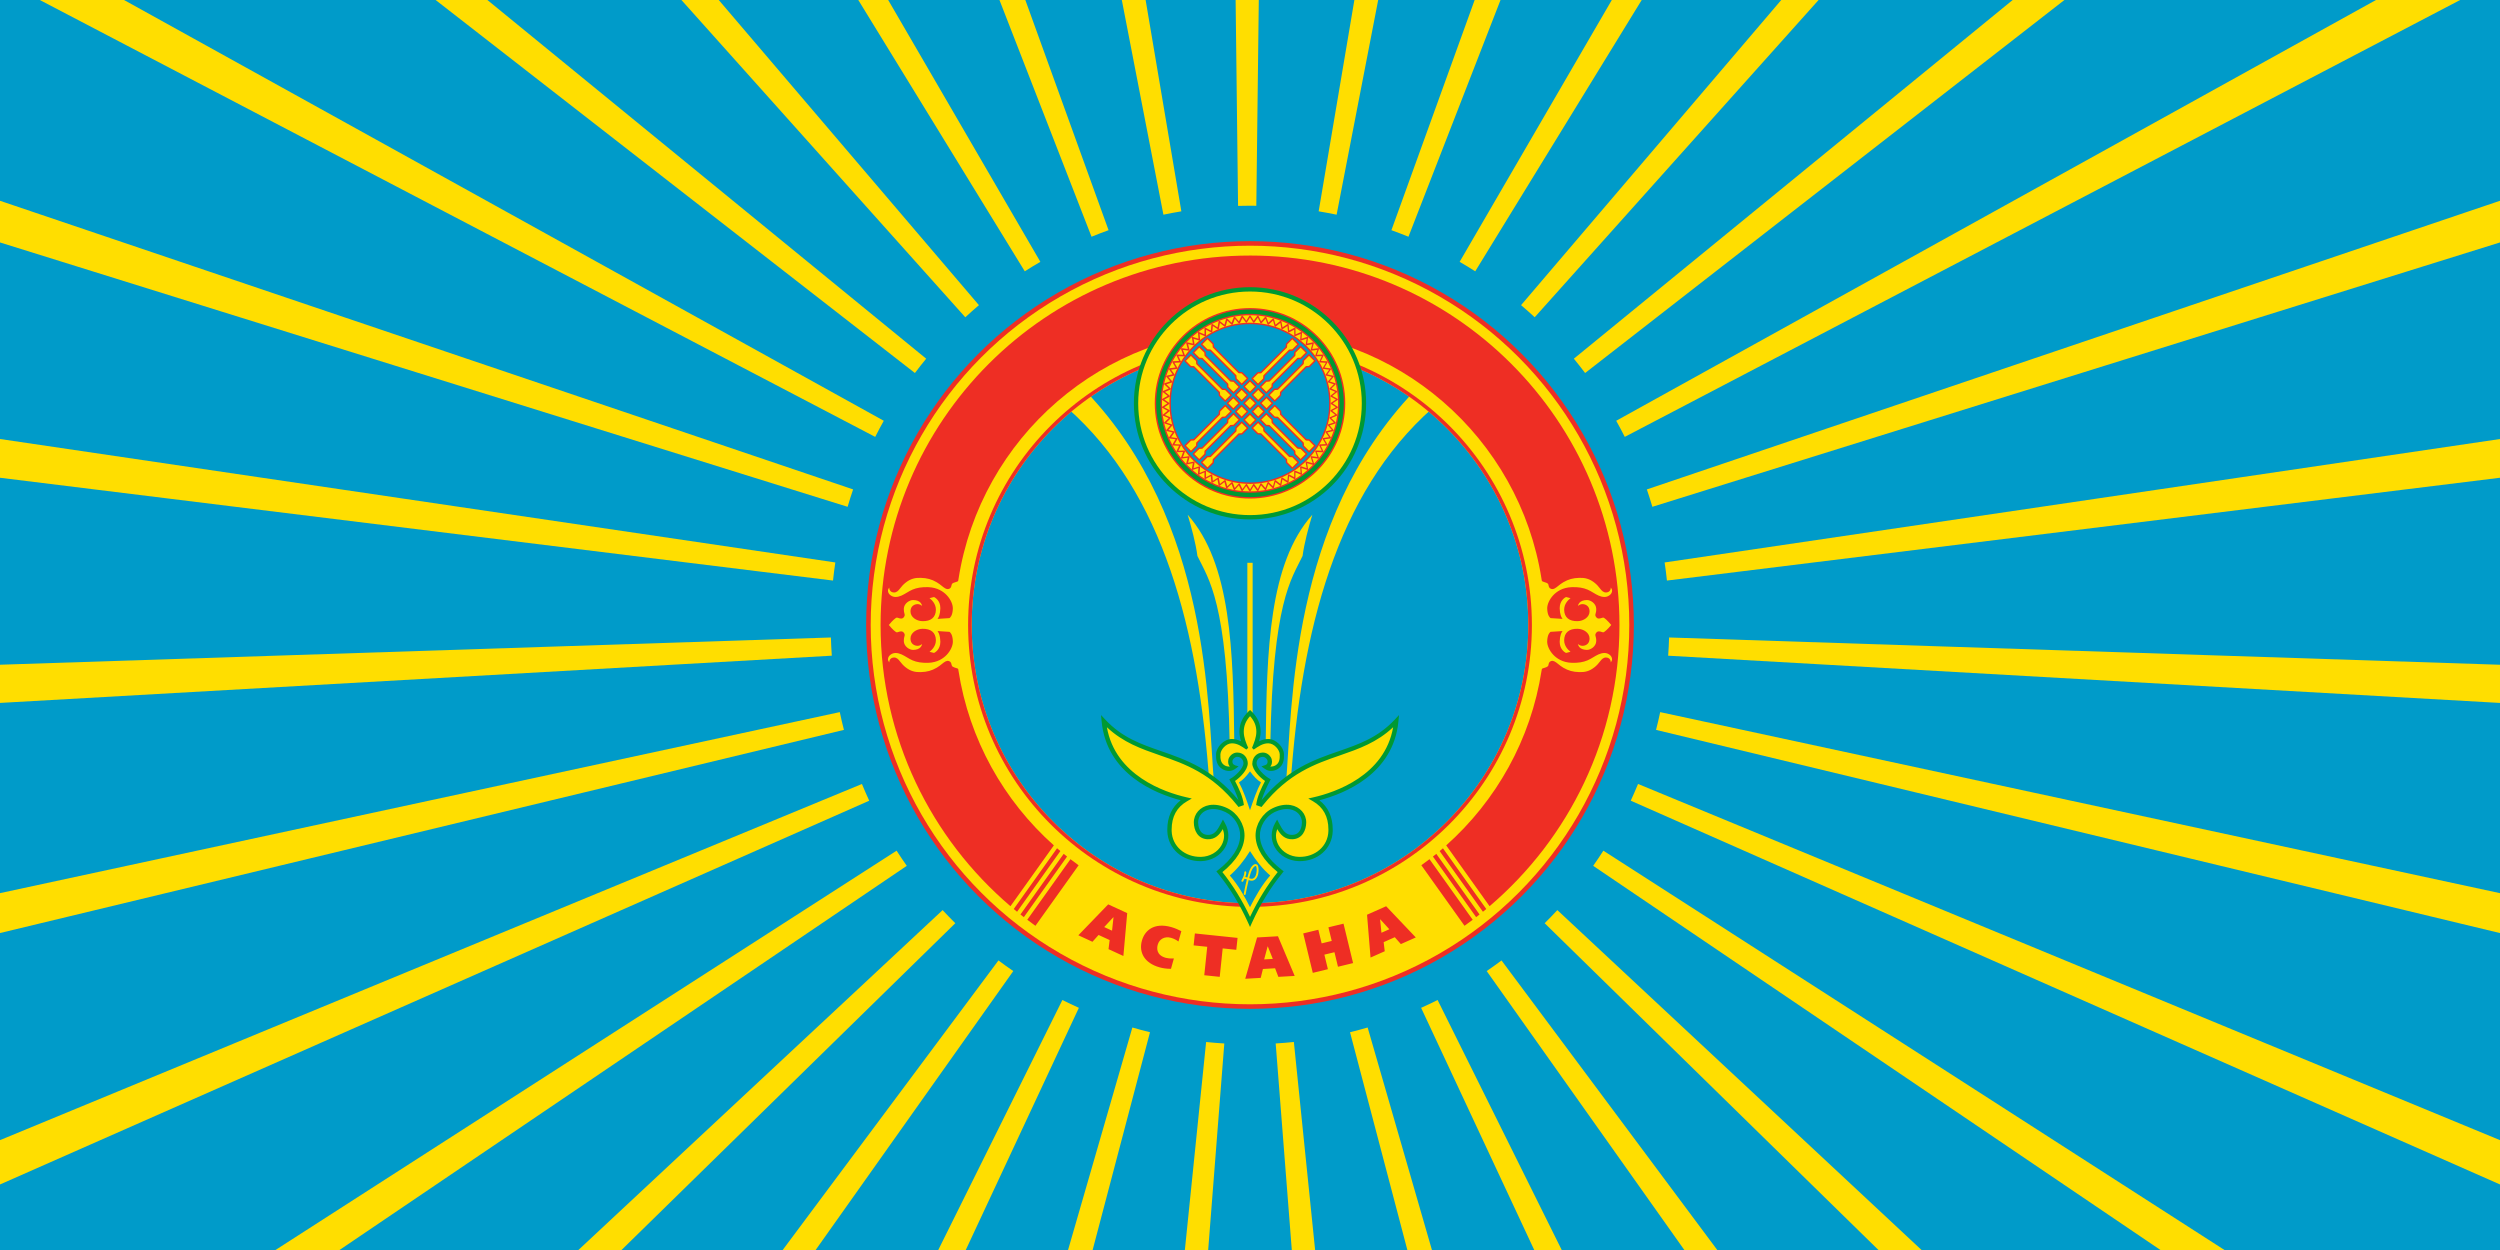 <svg clip-rule="evenodd" fill-rule="evenodd" height="60mm" image-rendering="optimizeQuality" shape-rendering="geometricPrecision" text-rendering="geometricPrecision" viewBox="0 0 120 60" width="120mm" xmlns="http://www.w3.org/2000/svg"><path d="m0 0h120v60h-120z" fill="#009bc9"/><path d="m1.913 0h4.04l36.468 20.197c-.142.255-.279.512-.411.774l-40.098-20.97zm18.996 0h2.485l21.063 17.217c-.185.225-.366.455-.541.688l-23.006-17.905zm11.799 0h1.792l12.489 14.648c-.223.189-.441.383-.655.581zm8.49 0h1.435l7.304 12.568c-.253.146-.502.298-.748.455zm6.777 0h1.241l3.995 11.049c-.276.099-.548.204-.818.314l-4.419-11.363zm5.872 0h1.143l1.715 10.144c-.289.048-.576.101-.861.161zm5.463 0h1.112l-.119 9.878c-.101-.001-.201-.004-.303-.004-.192 0-.383.003-.573.009zm5.7 0h1.143l-1.996 10.305c-.285-.06-.572-.113-.861-.161zm5.774 0h1.241l-4.419 11.363c-.27-.11-.542-.215-.818-.314l3.995-11.049zm6.583 0h1.435l-7.991 13.023c-.246-.157-.495-.309-.748-.455zm8.133 0h1.792l-13.626 15.228c-.214-.198-.433-.392-.655-.581zm11.107 0h2.485l-23.006 17.905c-.176-.233-.356-.463-.541-.688l21.063-17.217zm17.44 0h4.04l-40.098 20.97c-.132-.261-.268-.519-.411-.773zm5.953 9.637v2l-40.687 12.69c-.082-.281-.17-.559-.264-.835zm0 11.436v1.859l-39.987 4.935c-.031-.291-.067-.581-.111-.869zm0 10.835v1.833l-39.928-2.267c.021-.29.036-.581.044-.875zm0 10.964v1.915l-40.51-9.752c.073-.282.139-.566.199-.853zm0 11.855v2.127l-41.724-18.421c.122-.265.239-.532.35-.803zm-13.226 5.272h-3.073l-27.228-18.439c.168-.238.331-.481.489-.727zm-14.54 0h-2.069l-16.021-15.685c.208-.205.41-.415.609-.629zm-9.805 0h-1.581l-9.487-13.388c.241-.165.478-.335.712-.51zm-7.466 0h-1.32l-5.429-11.623c.267-.119.53-.245.791-.376zm-6.23 0h-1.18l-2.752-10.452c.284-.07.567-.145.846-.227zm-5.607 0h-1.119l-.774-9.913c.293-.018.584-.041.873-.071zm-5.133 0h-1.119l1.02-9.983c.289.03.58.053.873.071zm-5.546 0h-1.18l3.087-10.679c.28.082.562.157.846.227zm-6.09 0h-1.32l5.958-11.999c.261.131.524.256.791.376zm-7.206 0h-1.581l10.356-13.898c.233.175.471.345.712.51zm-9.317 0h-2.069l17.481-16.314c.199.214.401.424.609.629zm-13.536 0h-3.073l29.812-19.166c.158.246.321.488.489.727zm-16.299-3.145v-2.127l41.374-17.096c.111.271.228.538.35.803l-41.724 18.421zm0-12.068v-1.915l40.311-8.69c.06.287.126.571.199.853l-40.51 9.752zm0-11.046v-1.833l39.884-1.308c.009.293.024.585.044.874l-39.928 2.267zm0-10.809v-1.859l40.097 5.926c-.043.287-.08.577-.111.869l-39.987-4.935zm0-11.294v-2l40.951 13.855c-.094.276-.182.554-.264.835l-40.687-12.69z" fill="#ffde00"/><circle cx="60" cy="30" fill="#ee2e24" r="18.425"/><circle cx="60" cy="30" fill="#ffde00" r="18.206"/><path d="m63.973 29.482c.191 0 .345.155.345.345v.345c0 .191-.155.345-.345.345h-.345v-1.036zm0 1.382c.382 0 .691-.309.691-.691v-.345c0-.382-.309-.691-.691-.691h-.691v1.727zm-1.382-1.727h.345v1.727h-.345zm-.691 0h.345v1.727h-.345l-.691-1.085v1.085h-.345v-1.727h.345l.691 1.085zm-5.182 0h1.036v.345h-.691v.345h.691v.345h-.691v.345h.691v.345h-1.036zm-1.382-0h.345v1.382h.691v.345h-1.036zm3.628 1.382h.345c.286 0 .518-.232.518-.518s-.236-.517-.518-.518h-.345v.345h.345c.095 0 .173.077.173.173s-.077.173-.173.173h-.345zm.345-1.727c.668 0 1.209.541 1.209 1.209s-.541 1.209-1.209 1.209c-.668 0-1.209-.541-1.209-1.209s.541-1.209 1.209-1.209zm0 .345c.477 0 .864.387.864.864s-.387.864-.864.864c-.477 0-.864-.387-.864-.864s.387-.864.864-.864z" fill="#a90000"/><circle cx="60" cy="30" fill="#009bc9" r="13.358"/><path d="m52.126 18.788-.886.803c4.616 4.079 6.296 10.675 6.811 18.02h.222c-.311-3.696-.19-12.579-6.147-18.823zm4.882 5.918c.179.59.394 1.394.468 1.979.542 1.127 1.43 2.194 1.549 9.048h.222c-.051-4.541-.155-8.682-2.238-11.026zm2.865 2.309h.254v7.528h-.254zm3.119-2.309c-.179.59-.394 1.394-.468 1.979-.542 1.127-1.43 2.194-1.549 9.048h-.222c.051-4.541.155-8.682 2.238-11.026zm4.882-5.918.886.803c-4.616 4.079-6.296 10.675-6.811 18.02h-.222c.311-3.696.19-12.579 6.147-18.823z" fill="#ffde00"/><path d="m60 16.469c7.472 0 13.531 6.059 13.531 13.531s-6.059 13.531-13.531 13.531-13.531-6.059-13.531-13.531 6.059-13.531 13.531-13.531zm0 .173c7.376 0 13.358 5.982 13.358 13.358s-5.982 13.358-13.358 13.358-13.358-5.982-13.358-13.358 5.982-13.358 13.358-13.358z" fill="#ee2e24"/><path d="m60 34.22c-.5.471-.481 1.049-.242 1.582l-.004.004c-.23-.164-.44-.231-.623-.231-.344-.001-.648.355-.658.627-.009.245.018.474.239.616.15.096.364.123.52.005-.206-.068-.207-.304-.144-.411.065-.111.173-.19.311-.185.251.008.393.217.388.42-.007.294-.424.68-.643.802.147.279.356.727.442 1.07l-.119.079c-2.287-2.845-4.638-2.004-6.489-3.979.237 2.491 2.548 3.434 3.944 3.755-.653.377-.807.988-.789 1.529.025.769.67 1.352 1.515 1.333.88-.019 1.511-.874 1.054-1.676-.173.338-.349.643-.747.622s-.546-.373-.551-.696c-.005-.389.283-.672.654-.738.262-.046.552.018.804.14.445.214.78.72.765 1.248-.015.528-.351 1.127-1.099 1.71.472.583.985 1.337 1.469 2.403.484-1.066.997-1.82 1.469-2.403-.749-.583-1.084-1.182-1.099-1.71s.32-1.034.765-1.248c.253-.122.542-.186.804-.14.372.066.66.348.654.738-.004.322-.153.675-.551.696s-.574-.284-.747-.622c-.457.802.174 1.657 1.054 1.676.845.018 1.49-.564 1.516-1.333.018-.541-.136-1.152-.789-1.529 1.396-.321 3.708-1.264 3.944-3.755-1.851 1.975-4.202 1.134-6.489 3.979l-.119-.079c.086-.343.295-.791.442-1.07-.219-.123-.637-.508-.643-.802-.005-.203.138-.412.388-.42.139-.005.247.075.311.185.063.108.062.343-.144.411.155.118.37.091.52-.005.221-.142.248-.371.239-.616-.01-.272-.314-.628-.658-.627-.182.001-.393.067-.623.231l-.004-.004c.239-.533.258-1.111-.242-1.582z" fill="#ffde00"/><path d="m60.315 36.64c-0-.149.1-.304.288-.31.119-.004.188.083.219.134.022.037.033.11.01.17-.017.045-.049.074-.097.09l-.186.062c.162.123.297.239.518.216.102-.01.199-.047.277-.097.269-.173.296-.455.287-.707-.012-.328-.366-.728-.761-.726-.142 0-.288.039-.435.108.048-.16.074-.316.074-.464 0-.367-.147-.696-.437-.97l-.071-.067-.071.067c-.291.274-.437.602-.437.97 0 .148.027.304.075.464-.147-.069-.293-.107-.435-.108-.396-.001-.75.398-.762.726-.009.253.018.534.287.707.092.059.209.099.33.1.196.002.32-.108.465-.219-.091-.03-.245-.05-.284-.152-.023-.061-.012-.133.01-.171.03-.052.099-.138.219-.134.189.006.288.161.288.31-.006.245-.386.603-.591.718l-.088.049.047.089c.136.258.297.612.391.91-1.25-1.495-2.497-1.93-3.704-2.348-.965-.334-1.877-.65-2.685-1.513l-.207-.222.029.302c.24 2.526 2.577 3.468 3.795 3.789-.422.325-.642.804-.642 1.404 0 .028 0.0.056.001.084.028.837.725 1.453 1.621 1.434.488-.011.932-.265 1.158-.664.205-.362.2-.787-.016-1.166l-.095-.167-.087.171c-.175.342-.325.583-.65.566-.413-.022-.451-.46-.452-.594-.004-.318.224-.573.569-.634.222-.039.485.007.741.131.429.207.72.681.707 1.152-.015.54-.382 1.104-1.06 1.631l-.083.065.067.082c.581.718 1.044 1.474 1.456 2.38l.094.208.094-.208c.412-.906.874-1.663 1.455-2.38l.067-.082-.083-.065c-.678-.527-1.044-1.092-1.059-1.631-.013-.471.277-.945.707-1.152.257-.123.52-.17.741-.131.344.061.573.316.569.634-.002.134-.04.572-.453.594-.325.017-.474-.224-.65-.566l-.087-.171-.095.167c-.216.379-.221.804-.016 1.166.227.399.67.654 1.158.664.896.019 1.593-.597 1.621-1.434.001-.028.001-.056.001-.084 0-.6-.22-1.08-.642-1.404 1.218-.321 3.555-1.263 3.795-3.789l.029-.302-.207.222c-.808.863-1.72 1.179-2.685 1.513-1.207.418-2.454.853-3.704 2.348.094-.298.255-.653.391-.91l.047-.089-.088-.049c-.205-.115-.585-.473-.59-.718zm-.207.003c.007.321.37.677.613.843-.184.36-.378.753-.426 1.158l.259.091.059-.074c1.248-1.552 2.502-1.987 3.715-2.406.903-.313 1.76-.615 2.543-1.348-.407 2.325-2.781 3.125-3.817 3.363l-.257.059.228.132c.49.283.739.739.739 1.357 0 .026-0.0.052-.001.079-.024.72-.63 1.25-1.41 1.233-.415-.009-.792-.223-.982-.559-.083-.146-.124-.302-.124-.46 0-.105.025-.21.061-.314.147.254.357.507.742.487.471-.025.644-.445.649-.798.006-.417-.299-.763-.74-.841-.264-.047-.572.006-.867.148-.49.236-.825.77-.825 1.308 0 .012 0.0.024.001.037.017.581.385 1.175 1.061 1.723-.514.647-.949 1.356-1.327 2.151-.378-.796-.813-1.504-1.327-2.151.676-.549 1.044-1.143 1.061-1.723 0-.012.001-.024.001-.037 0-.538-.335-1.072-.825-1.308-.295-.142-.603-.195-.868-.148-.441.078-.745.424-.74.841.005.352.177.773.649.798.385.02.595-.233.742-.487.036.104.061.209.061.314 0 .158-.041.314-.124.46-.191.336-.567.55-.982.559-.78.017-1.386-.513-1.41-1.233-.001-.027-.001-.053-.001-.079 0-.617.248-1.074.739-1.357l.228-.132-.257-.059c-1.037-.238-3.411-1.038-3.818-3.363.784.733 1.64 1.035 2.543 1.348 1.213.42 2.468.854 3.715 2.406l.059.074.259-.091c-.048-.405-.242-.798-.426-1.158.243-.166.605-.522.613-.843 0-.253-.18-.51-.488-.52-.165-.006-.313.081-.404.236-.034.057-.051.129-.051.202 0 .051.008.101.026.147.012.033.035.058.056.084-.093.011-.19-.016-.261-.061-.171-.11-.201-.289-.192-.525.008-.209.259-.528.554-.527.269.001.48.154.689.301l.091-.084c-.109-.251-.213-.499-.213-.78 0-.277.104-.523.302-.74.197.216.302.462.302.74 0 .281-.106.525-.208.78l.081.084c.213-.143.424-.3.695-.301.295-.001.546.318.554.527.009.236-.021.415-.192.525-.071.045-.168.072-.261.061.02-.027.043-.052.056-.084.017-.046.026-.096.026-.147 0-.072-.017-.144-.051-.202-.092-.156-.239-.242-.404-.236-.308.01-.489.267-.488.52z" fill="#093" fill-rule="nonzero"/><path d="m60 38.893c.157-.47.33-.968.529-1.338-.185-.111-.359-.301-.529-.528-.17.227-.345.417-.529.528.2.371.372.868.529 1.338z" fill="#009bc9"/><path d="m60 43.545c.256-.507.567-1.063.97-1.521-.336-.286-.671-.689-.97-1.172-.299.483-.634.886-.97 1.172.403.458.715 1.014.97 1.521z" fill="#009bc9"/><path d="m60.27 41.475c-.05 0-.102.027-.154.08-.116.116-.168.299-.21.447l-.005.016c-.009.033-.018.068-.027.102-.03-.01-.062-.02-.099-.026.03-.077.049-.151.046-.226-.001-.025-.022-.045-.048-.044-.025.001-.045.022-.044.048.004.117-.06.245-.137.388-.012.022-.004.05.019.062.022.012.05.004.062-.018.022-.041.044-.082.063-.121.043.005.079.015.114.027-.061.243-.116.506-.15.697-0.0.003-.001.005-.001.008 0 .022.016.041.038.045.025.004.049-.012.053-.037.034-.187.086-.444.146-.682.039.015.077.028.118.032.202.017.31-.171.341-.336.024-.129.033-.35-.042-.426-.022-.022-.052-.034-.085-.034-0 0-0 0-0 0zm-.28.568.005-.016c.039-.137.088-.307.187-.407.045-.045.075-.052.088-.052h0c.011 0 .017.004.019.007.028.029.049.177.017.345-.024.128-.102.273-.243.261-.032-.003-.066-.016-.102-.03.009-.036.019-.073.028-.107z" fill="#ffde00" fill-rule="nonzero"/><path d="m60 12.266c9.793 0 17.734 7.942 17.734 17.734 0 5.405-2.42 10.245-6.234 13.498l-2.083-2.92c2.398-2.137 4.066-5.077 4.58-8.397.009-.06.002-.084.069-.104.058-.017.12-.035.171-.058.022-.01.043-.023.064-.043.016-.015.022-.043.028-.076.012-.059.028-.141.129-.171.114-.034.211.045.335.144.07.056.149.12.246.177.243.142.464.203.765.211.26.007.486-.032.748-.246.102-.083.177-.171.259-.278.071-.093.154-.178.278-.177.095.001.169.045.205.12.015.032.022.066.022.102 0 .006-.003.012-.003.018.04-.047.064-.096.066-.145 0-.003 0-.005 0-.008 0-.085-.044-.149-.082-.187-.072-.073-.179-.118-.281-.117-.2.002-.365.101-.54.206-.087.052-.177.106-.271.146-.208.09-.447.128-.751.12-.45-.012-.736-.216-.897-.386-.183-.193-.298-.446-.292-.644.009-.349.141-.442.156-.451l.01-.006.57-.037-.046.076c-.001.001-.082.138-.089.424-0.0.007-0.0.013-0.0.02 0 .358.245.502.302.53.02-.005.127-.032.217-.055-.116-.089-.305-.276-.305-.552 0-.005 0-.011 0-.016.009-.356.24-.547.65-.536.28.007.577.192.569.479-.003.105-.036.188-.099.248-.09.085-.209.092-.256.09-.082-.002-.152-.045-.204-.089.01.048.029.101.069.149.073.086.193.131.358.136.175.005.445-.161.452-.421.003-.113-.015-.174-.028-.22-.02-.068-.029-.114.035-.192.075-.09.187-.052.26-.026l.062.017c.058.001.222-.15.39-.355-.167-.205-.332-.356-.39-.355l-.062.017c-.074.025-.185.064-.26-.026-.065-.077-.056-.123-.035-.192.013-.045.031-.107.028-.22-.007-.26-.277-.426-.452-.421-.165.004-.285.05-.358.136-.041.048-.06.102-.069.149.052-.044.121-.087.204-.089.047-.001.166.005.256.091.063.06.096.143.099.248.007.286-.29.472-.569.479-.41.011-.641-.18-.65-.536-0-.005-0-.011-0-.016 0-.276.189-.463.305-.552-.091-.023-.197-.05-.217-.055-.057.029-.302.172-.302.53 0 .007 0.0.013 0.0.02.007.286.088.423.089.424l.046.076-.088-.006-.481-.031-.01-.006c-.015-.009-.147-.102-.156-.451-.005-.199.11-.451.292-.644.161-.17.447-.374.897-.386.304-.008.543.03.751.12.094.041.184.094.271.146.175.105.341.204.54.206.101.001.209-.044.281-.117.038-.038.082-.102.082-.187 0-.003 0-.005-0-.008-.002-.05-.025-.099-.066-.145 0.0.006.003.013.003.019 0 .036-.007.071-.022.102-.036.075-.11.119-.205.12-.123.002-.207-.084-.278-.177-.082-.107-.157-.195-.259-.278-.262-.214-.488-.254-.748-.247-.3.008-.522.069-.765.211-.097.057-.176.12-.246.176-.123.099-.221.178-.335.144-.101-.03-.117-.111-.129-.171-.006-.033-.012-.061-.028-.076-.023-.022-.048-.036-.072-.046-.048-.02-.1-.035-.151-.051-.077-.024-.072-.046-.083-.117-1.053-6.782-6.919-11.974-13.995-11.974-7.078 0-12.944 5.195-13.996 11.979-.009.06-.001.087-.069.108-.055.017-.112.033-.164.055-.064.026-.087.056-.1.122-.012.059-.028.141-.129.171-.114.034-.211-.045-.335-.144-.07-.056-.149-.12-.246-.176-.243-.142-.465-.203-.765-.211-.26-.007-.486.032-.748.247-.102.083-.177.171-.259.278-.071.093-.154.178-.278.177-.095-.001-.169-.045-.205-.12-.015-.031-.022-.066-.022-.102 0-.006.003-.013.003-.019-.041.047-.064.096-.066.145-0.0.003-0.0.005-0.0.008 0 .085.044.149.082.187.072.073.18.118.281.117.2-.002.365-.101.54-.206.087-.052.177-.106.271-.146.208-.09.447-.128.751-.12.45.012.736.216.897.386.183.193.298.446.292.644-.009.349-.141.442-.156.451l-.01.006-.481.031-.088.006.046-.076c.001-.001.082-.138.089-.424 0-.007 0-.013 0-.02 0-.358-.245-.502-.302-.53-.02.005-.127.032-.217.055.116.089.305.276.305.552 0 .005-0.0.011-0.0.016-.009.356-.24.547-.65.536-.28-.007-.577-.192-.569-.479.003-.105.036-.188.099-.248.09-.085.209-.092.256-.091.082.002.152.045.204.089-.01-.047-.029-.101-.069-.149-.073-.086-.193-.132-.358-.136-.175-.005-.445.161-.452.421-.003.113.015.174.028.22.02.068.029.114-.035.192-.075.09-.187.052-.26.026l-.062-.017c-.058-.002-.222.15-.39.355.167.205.332.356.39.355l.062-.017c.074-.025.185-.064.26.026.065.077.056.123.035.192-.013.045-.031.107-.028.22.007.26.277.426.452.421.165-.004.285-.05.358-.136.041-.048.06-.102.069-.149-.052.044-.121.087-.204.089-.047.001-.166-.005-.256-.09-.063-.06-.096-.143-.099-.248-.007-.286.29-.472.569-.479.41-.011.641.18.65.536 0.0.005 0.0.011 0.0.016 0 .276-.189.463-.305.552.091.023.197.05.217.055.057-.029.302-.172.302-.53 0-.007-0-.013-0-.02-.007-.286-.088-.422-.089-.424l-.046-.076.57.037.01.006c.015.009.147.102.156.451.005.199-.11.451-.292.644-.161.17-.447.374-.897.386-.304.008-.543-.03-.751-.12-.094-.041-.184-.094-.271-.146-.175-.105-.341-.204-.54-.206-.102-.001-.209.044-.281.117-.038.038-.082.102-.082.187 0 .003 0 .005 0.0.008.002.048.025.098.066.145-0-.006-.003-.012-.003-.018 0-.036.007-.071.022-.102.036-.075.11-.119.205-.12.124-.002.207.084.278.177.082.106.157.195.259.278.262.214.489.253.748.246.3-.008.522-.069.765-.211.097-.057.176-.12.246-.177.124-.099.221-.178.335-.144.101.03.117.111.129.171.011.056.024.081.073.109.054.031.125.05.187.068.065.018.061.034.07.093.512 3.325 2.18 6.269 4.582 8.408l-2.083 2.92c-3.814-3.253-6.234-8.093-6.234-13.498 0-9.793 7.942-17.734 17.734-17.734zm9.261 28.451 2.08 2.916c-.053.044-.107.089-.16.132l-2.078-2.913c.053-.045.106-.089.159-.134zm-.319.267 2.076 2.911c-.054.043-.109.086-.163.128l-2.075-2.909c.054-.043.108-.086.162-.13zm-.326.257 2.074 2.908c-.129.098-.26.195-.393.289l-2.073-2.906c.132-.095.263-.192.391-.291zm-16.842.291-2.073 2.906c-.132-.095-.263-.191-.393-.289l2.074-2.908c.129.099.259.196.391.291zm-.555-.418-2.075 2.909c-.055-.042-.109-.085-.163-.128l2.076-2.911c.054.044.107.087.162.13zm-.322-.263-2.078 2.913c-.054-.044-.107-.088-.16-.132l2.08-2.916c.052.045.106.09.159.134zm9.948 4.58-.165.62.414-.024-.238-.596zm-7.467-.759.07-.638-.01-.005-.436.47zm12.867-.538.064.638.379-.168-.433-.474zm-12.323 1.753-.713-.328.054-.437-.531-.244-.294.327-.677-.312 1.433-1.484.912.42zm2.644-.695c-.093-.069-.213-.137-.358-.177-.305-.085-.562.06-.637.331-.049.174-.065.504.385.629.07.019.18.039.39.031l-.139.498c-.234-.001-.409-.033-.546-.071-.726-.202-1.007-.716-.85-1.281.134-.482.573-.885 1.408-.653.214.06.363.139.444.178l.041.02zm2.776.399-.653-.068-.142 1.365-.742-.077.142-1.365-.653-.068.06-.573 2.049.214zm2.019 1.298-.157-.412-.583.034-.106.427-.744.043.569-1.983 1.002-.058.803 1.904zm2.862-.485-.169-.698-.484.117.169.698-.725.176-.459-1.893.725-.176.159.654.484-.117-.159-.654.725-.176.459 1.893zm3.019-1.088-.292-.33-.534.237.051.437-.681.303-.168-2.056.917-.408 1.423 1.498z" fill="#ee2e24"/><circle cx="60" cy="19.359" fill="#093" r="5.574"/><circle cx="60" cy="19.359" fill="#ffde00" r="5.366"/><circle cx="60" cy="19.359" fill="#ee2e24" r="4.572"/><circle cx="60" cy="19.359" fill="#093" r="4.503"/><circle cx="60" cy="19.359" fill="#ee2e24" r="4.295"/><circle cx="60" cy="19.359" fill="#ffde00" r="4.226"/><circle cx="60" cy="19.359" fill="#ee2e24" r="3.869"/><circle cx="60" cy="19.359" fill="#009bc9" r="3.8"/><path d="m63.121 17.32-.287-.287-.276.276-.011.148-1.222 1.222-.148.011-.276.276.287.287.276-.276.011-.148 1.222-1.222.148-.011zm-.403-.393-.287-.287-.276.276-.011.148-1.222 1.222-.148.01-.276.276.287.287.276-.276.011-.148 1.222-1.222.148-.01zm-.398-.398-.287-.287-.276.276-.01.148-1.222 1.222-.148.01-.276.276.287.287.276-.276.011-.148 1.222-1.222.148-.01zm-4.361 5.954-.287-.287.276-.276.148-.011 1.222-1.222.01-.148.276-.276.287.287-.276.276-.148.01-1.222 1.222-.011.148zm-.393-.403-.287-.287.276-.276.148-.011 1.222-1.222.01-.148.276-.276.287.287-.276.276-.148.01-1.222 1.222-.01.148zm-.398-.398-.287-.287.276-.276.148-.011 1.222-1.222.011-.148.276-.276.287.287-.276.276-.148.01-1.222 1.222-.01.148zm5.954-.283-.287.287-.276-.276-.011-.148-1.222-1.222-.148-.011-.276-.276.287-.287.276.276.011.148 1.222 1.222.148.01zm-.403.393-.287.287-.276-.276-.011-.148-1.222-1.222-.148-.01-.276-.276.287-.287.276.276.011.148 1.222 1.222.148.011zm-.398.398-.287.287-.276-.276-.01-.148-1.222-1.222-.148-.01-.276-.276.287-.287.276.276.011.148 1.222 1.222.148.01zm-4.361-5.954-.287.287.276.276.148.011 1.222 1.222.01.148.276.276.287-.287-.276-.276-.148-.01-1.222-1.222-.011-.148zm-.393.403-.287.287.276.276.148.01 1.222 1.222.01.148.276.276.287-.287-.276-.276-.148-.01-1.222-1.222-.01-.148zm-.398.398-.287.287.276.276.148.011 1.222 1.222.011.148.276.276.287-.287-.276-.276-.148-.01-1.222-1.222-.01-.148zm2.831 2.831.287.287-.287.287-.287-.287zm-.398-.398.287.287-.287.287-.287-.287zm-.398-.398.287.287-.287.287-.287-.287zm.398-.398.287.287-.287.287-.287-.287zm.398.398.287.287-.287.287-.287-.287zm.398.398.287.287-.287.287-.287-.287zm.398-.398.287.287-.287.287-.287-.287zm-.398-.398.287.287-.287.287-.287-.287zm-.398-.398.287.287-.287.287-.287-.287z" fill="#ffde00"/><g fill="#ee2e24" fill-rule="nonzero"><path d="m60 15.137c-.012 0-.023.006-.029.017 0 0-.11.18-.148.243-.044-.06-.17-.233-.17-.233-.007-.01-.019-.015-.031-.014s-.023.008-.028.019c0 0-.093.192-.126.259-.049-.056-.19-.217-.19-.217-.008-.009-.02-.013-.032-.011-.012.002-.022.01-.026.022 0 0-.075.2-.102.27-.054-.052-.209-.199-.209-.199-.009-.008-.021-.012-.033-.008-.012.003-.021.012-.024.024 0 0-.057.206-.077.278-.059-.046-.226-.179-.226-.179-.009-.007-.022-.009-.034-.005-.011.004-.02.014-.022.026 0 0-.038.21-.052.284-.062-.041-.241-.158-.241-.158-.01-.007-.023-.007-.034-.002-.011.005-.018.016-.019.028 0 0-.019.213-.026.287-.066-.035-.254-.136-.254-.136-.011-.006-.024-.005-.034.001-.01.006-.017.017-.017.029 0 0-0.0.214-.001.288-.069-.029-.265-.113-.265-.113-.011-.005-.024-.003-.034.004-.009.006-.014.017-.014.028 0 .001 0 .002 0.0.003 0 0 .019.213.025.287-.071-.023-.274-.088-.274-.088-.011-.004-.024-.001-.033.007-.008.007-.012.016-.012.026 0 .002 0.0.004.001.006 0 0 .038.21.051.284-.073-.017-.281-.064-.281-.064-.012-.003-.024.001-.033.01-.006.006-.01.015-.01.024 0 .003 0.0.006.001.009 0 0 .056.206.076.278-.074-.01-.286-.038-.286-.038-.012-.002-.024.003-.032.013-.005.006-.007.014-.007.021 0 .004.001.008.002.012 0 0 .074.2.101.27-.075-.003-.288-.012-.288-.012-.012-.001-.024.005-.03.015-.004.006-.006.012-.006.019 0 .005.001.01.003.015 0 0 .092.193.124.26-.075.004-.288.013-.288.013-.012.001-.023.007-.029.018-.003.005-.004.011-.004.016 0 .006.002.012.005.018 0 0 .109.183.147.248-.074.01-.286.039-.286.039-.012.002-.022.009-.027.021-.002.004-.003.009-.003.014 0 .007.002.014.006.02 0 0 .125.173.169.234-.073.017-.281.065-.281.065-.012.003-.021.011-.025.023-.001.004-.002.007-.002.011 0 .008.003.016.009.023 0 0 .14.161.189.217-.071.023-.273.089-.273.089-.012.004-.02.013-.023.025-.001.003-.001.005-.001.008 0 .009.004.018.011.025 0 0 .154.147.208.199-.069.029-.265.114-.265.114-.011.005-.019.015-.021.027-0.0.002-0.0.003-0.0.005 0 .01.005.02.013.027 0 0 .167.134.225.18-.066.035-.254.137-.254.137-.011.006-.018.017-.018.029-0.0.001-0.0.001-0.0.002 0 .012.006.022.015.029 0 0 .178.118.24.159-.062.041-.24.159-.24.159-.01.006-.015.017-.015.029 0 .001 0 .001 0.0.002.001.012.007.023.018.029 0 0 .188.102.254.137-.058.047-.225.18-.225.18-.008.007-.013.017-.013.027 0 .002 0.0.003 0.0.005.002.012.009.022.021.027 0 0 .196.085.265.114-.054.052-.208.199-.208.199-.007.007-.011.016-.011.025 0 .003 0.0.005.001.008.003.012.011.021.023.025 0 0 .203.066.274.09-.049.056-.189.217-.189.217-.005.006-.009.015-.009.023 0 .004.001.007.002.011.004.012.013.02.025.023 0 0 .208.048.281.065-.044.061-.169.233-.169.233-.004.006-.007.013-.007.02 0 .005.001.009.003.014.005.011.015.019.027.021 0 0 .211.029.286.039-.038.064-.147.247-.147.247-.003.005-.005.012-.005.018 0 .006.001.011.004.016.006.011.017.018.029.018 0 0 .213.01.288.014-.032.067-.125.26-.125.26-.002.005-.003.01-.003.015 0 .007.002.013.006.019.007.01.018.016.03.015 0 0 .213-.009.288-.012-.026.07-.101.27-.101.27-.002.004-.002.008-.002.012 0 .008.003.015.007.021.008.009.019.014.032.013 0 0 .211-.028.285-.038-.02.072-.076.278-.076.278-.001.003-.001.006-.001.009 0 .009.003.017.009.024.008.009.021.013.033.01 0 0 .208-.047.281-.063-.013.073-.051.284-.051.284-0.0.002-.001.004-.001.006 0 .01.004.019.012.026.009.008.022.011.033.007 0 0 .203-.065.274-.088-.007.074-.025.287-.025.287-0.0.001-0.0.002-0.0.003 0 .011.005.021.014.028.01.007.023.009.034.004 0 0 .197-.083.265-.113 0.0.075.001.288.001.288 0 .012.006.023.017.03.011.006.023.006.034.001 0 0 .188-.101.254-.136.007.074.027.287.027.287.001.012.009.023.019.028.011.005.024.004.034-.002 0 0 .179-.117.241-.159.013.074.052.284.052.284.002.012.011.022.022.026.011.004.024.002.034-.005 0 0 .167-.133.226-.179.02.072.077.278.077.278.003.012.012.021.024.024.012.003.024 0.0.033-.008 0 0 .154-.147.208-.199.026.07.102.27.102.27.004.011.014.02.026.022.012.002.024-.002.032-.011 0 0 .141-.16.19-.217.033.067.125.26.125.26.005.011.016.018.028.019.012.001.024-.004.031-.014 0 0 .126-.173.17-.233.038.064.148.247.148.247.006.01.018.017.03.017.012 0 .023-.006.03-.017 0 0 .11-.183.148-.247.044.06.17.233.17.233.007.01.019.015.031.014.012-.001.023-.009.028-.019 0 0 .093-.192.126-.259.049.056.19.216.19.216.008.009.02.013.032.011.012-.002.022-.011.026-.022 0 0 .075-.2.102-.27.054.051.208.199.208.199.009.008.021.011.033.008.012-.003.021-.012.024-.024 0 0 .057-.206.077-.278.059.046.226.179.226.179.009.007.022.009.034.005.011-.004.02-.014.022-.026 0 0 .038-.21.052-.283.062.041.242.159.242.159.01.007.023.007.034.002s.018-.016.019-.028c0 0 .02-.213.026-.287.066.035.254.136.254.136.011.006.024.005.034-.001s.017-.018.017-.03c0 0 0-.213 0-.287.069.029.266.112.266.112.011.005.024.003.034-.004.009-.006.014-.017.014-.028 0-.001 0-.002-0-.003 0 0-.019-.213-.025-.287.071.023.275.089.275.089.012.004.024.001.033-.007.008-.007.012-.016.012-.026 0-.002-0-.004-.001-.006 0 0-.037-.205-.051-.281.077.021.304.084.304.084.012.003.025-0.0.034-.009.006-.007.009-.015.009-.024 0-.004-.001-.007-.002-.011 0 0-.073-.224-.098-.3.077.01.283.038.283.038.012.002.024-.003.032-.013.005-.006.007-.014.007-.021 0-.004-.001-.008-.002-.012 0 0-.074-.2-.101-.27.075.003.289.013.289.013.012.001.024-.005.03-.015.004-.006.006-.012.006-.019 0-.005-.001-.01-.003-.015 0 0-.093-.193-.125-.261.075-.004.288-.014.288-.014.012-.001.023-.007.029-.018.003-.005.004-.011.004-.016 0-.006-.002-.012-.005-.018 0 0-.109-.183-.147-.247.074-.01.285-.04.285-.04.012-.002.022-.01.027-.021.002-.004.003-.009.003-.014 0-.007-.002-.014-.006-.02 0 0-.125-.173-.169-.234.073-.017.281-.065.281-.065.012-.003.021-.011.025-.023.001-.004.002-.007.002-.011 0-.008-.003-.016-.008-.023 0 0-.14-.161-.189-.217.071-.023.274-.09.274-.09.011-.004.02-.013.023-.025.001-.003.001-.005.001-.008 0-.009-.004-.018-.011-.025 0 0-.154-.148-.208-.2.069-.029.265-.114.265-.114.011-.005.019-.015.021-.027 0-.002 0-.003 0-.005 0-.01-.005-.02-.013-.027 0 0-.167-.133-.225-.18.066-.035.254-.137.254-.137.011-.006.018-.017.018-.029 0-.001 0-.001 0-.002 0-.011-.006-.022-.015-.029 0 0-.178-.118-.24-.16.062-.041.24-.159.24-.159.01-.006.015-.017.015-.029 0-.001 0-.001 0-.002-.001-.012-.007-.023-.018-.029 0 0-.188-.101-.253-.137.058-.047.225-.18.225-.18.008-.007.013-.017.013-.027 0-.002-0-.003-0-.005-.002-.012-.009-.022-.021-.027 0 0-.196-.084-.265-.114.054-.051.207-.197.207-.197.007-.007.011-.016.011-.025 0-.003-0-.005-.001-.008-.003-.012-.011-.021-.023-.025 0 0-.202-.065-.273-.087.049-.057.189-.217.189-.217.006-.006.009-.015.009-.023 0-.004-.001-.007-.002-.011-.004-.011-.013-.02-.025-.023 0 0-.208-.048-.281-.065.044-.06.169-.234.169-.234.004-.006.007-.013.007-.02 0-.005-.001-.009-.003-.013-.005-.011-.015-.019-.027-.021 0 0-.211-.029-.285-.04.038-.064.148-.248.148-.248.003-.005.005-.012.005-.018 0-.006-.001-.011-.004-.016-.006-.011-.017-.018-.029-.018 0 0-.213-.01-.288-.014.032-.067.125-.26.125-.26.002-.005.003-.01.003-.015 0-.007-.002-.013-.006-.019-.007-.01-.018-.016-.03-.016 0 0-.213.009-.288.012.026-.07.101-.27.101-.27.001-.004.002-.008.002-.012 0-.008-.003-.015-.007-.022-.008-.009-.02-.014-.032-.013 0 0-.212.028-.286.038.02-.072.076-.278.076-.278.001-.003.001-.006.001-.009 0-.009-.003-.017-.009-.024-.009-.009-.021-.013-.033-.01 0 0-.208.047-.281.063.013-.074.051-.284.051-.284 0-.002.001-.004.001-.006 0-.01-.004-.019-.012-.026-.009-.008-.022-.011-.033-.007 0 0-.203.065-.275.088.007-.074.026-.287.026-.287 0-.001 0-.002 0-.003 0-.011-.005-.021-.014-.028-.01-.007-.023-.009-.034-.004 0 0-.197.083-.266.113 0-.075 0-.288 0-.288 0-.012-.006-.023-.017-.03-.01-.006-.023-.006-.034-.001 0 0-.188.101-.254.136-.007-.074-.026-.287-.026-.287-.001-.012-.009-.023-.019-.028-.011-.005-.024-.004-.034.002 0 0-.179.117-.241.158-.013-.074-.052-.284-.052-.284-.002-.012-.01-.022-.022-.026-.011-.004-.024-.002-.034.005 0 0-.167.132-.226.179-.02-.072-.077-.278-.077-.278-.003-.012-.012-.021-.024-.024-.012-.003-.024-0-.033.008 0 0-.155.147-.209.199-.026-.07-.102-.27-.102-.27-.004-.011-.014-.02-.026-.022-.012-.002-.024.002-.032.011 0 0-.141.16-.19.216-.033-.067-.125-.26-.125-.26-.005-.011-.016-.018-.028-.019s-.024.004-.031.014c0 0-.127.174-.171.234-.039-.062-.153-.244-.153-.244-.006-.01-.018-.016-.029-.016zm-.173.357c.012-.001.022-.007.028-.017 0 0 .106-.173.146-.24.041.066.151.24.151.24.006.01.017.016.028.016.011 0.0.022-.005.029-.014 0 0 .12-.164.167-.228.035.072.123.255.123.255.005.011.015.018.026.019.011.002.023-.003.031-.011 0 0 .134-.153.187-.212.028.074.1.265.1.265.004.011.013.019.025.022.011.003.023-.001.032-.009 0 0 .147-.14.205-.195.021.077.075.273.075.273.003.011.012.02.023.024.011.004.023.001.032-.006 0 0 .159-.126.222-.175.014.078.051.278.051.278.002.011.01.021.02.026.011.005.023.004.033-.003 0 0 .17-.111.237-.155.007.079.025.282.025.282.001.012.008.022.018.027s.022.006.033 0c0 0 .179-.096.249-.133 0 .08 0.0.283 0.0.283 0 .012.006.022.015.029.01.006.022.007.033.003 0 0 .187-.079.261-.11-.007.079-.025.281-.025.281-0.0.001-0.0.002-0.0.003 0 .011.005.02.013.027.009.007.021.009.032.006 0 0 .194-.062.269-.086-.014.078-.05.278-.05.278-0.0.002-.001.004-.001.006 0 .009.004.018.011.025.008.008.02.011.032.009 0 0 .199-.045.276-.062-.021.077-.075.273-.075.273-.001.003-.001.006-.001.009 0 .008.003.016.008.023.008.009.019.013.031.011 0 0 .202-.027.281-.037-.028.074-.099.265-.099.265-.002.004-.002.008-.002.012 0 .007.002.014.006.02.007.009.018.015.029.014 0 0 .203-.009.283-.012-.035.072-.122.255-.122.255-.002.005-.003.01-.003.015 0 .006.002.012.005.018.006.01.016.016.028.017 0 0 .203.01.283.014-.041.068-.145.243-.145.243-.003.005-.005.011-.005.018 0 .005.001.01.003.015.005.01.015.018.026.019 0 0 .201.028.28.039-.047.064-.166.229-.166.229-.004.006-.007.013-.007.02 0 .004.001.008.002.012.004.011.013.019.025.021 0 0 .198.046.275.064-.052.06-.186.213-.186.213-.005.006-.009.015-.009.023 0 .003 0.0.006.001.009.003.011.012.02.023.024 0 0 .191.061.267.086-.058.055-.203.193-.203.193-.007.007-.011.016-.011.025 0 .002 0.0.004.001.006.002.011.01.021.02.026 0 0 .187.08.26.112-.062.05-.221.177-.221.177-.008.007-.013.017-.013.027 0 .001 0 .002 0.0.003.001.012.008.022.018.027 0 0 .178.097.248.134-.066.044-.236.156-.236.156-.01.006-.015.017-.015.029 0 .012.006.022.015.029 0 0 .17.113.236.157-.07.038-.249.134-.249.134-.01.005-.017.016-.018.027-0.0.001-0.0.002-0.0.003 0 .01.005.02.013.027 0 0 .159.127.221.177-.073.031-.26.112-.26.112-.011.004-.018.014-.02.025-0.0.002-.001.004-.001.006 0 .009.004.018.011.025 0 0 .146.141.204.196-.075.025-.269.088-.269.088-.011.004-.019.013-.022.024-.001.003-.001.006-.001.009 0 .008.003.016.008.023 0 0 .133.153.185.213-.077.018-.276.064-.276.064-.011.003-.021.011-.025.022-.002.004-.002.008-.002.012 0 .007.002.014.006.02 0 0 .119.165.166.229-.079.011-.28.039-.28.039-.011.002-.021.009-.026.019-.002.005-.003.01-.003.015 0 .006.002.012.005.018 0 0 .104.174.145.243-.079.004-.283.013-.283.013-.011.001-.022.007-.028.017-.003.005-.005.011-.005.018 0 .005.001.01.003.015 0 0 .088.184.123.256-.08-.004-.283-.013-.283-.013-.012-.001-.023.005-.029.014-.004.006-.006.013-.006.02 0 .004.001.008.002.012 0 0 .071.191.099.265-.079-.011-.28-.037-.28-.037-.012-.002-.024.003-.031.012-.005.006-.008.014-.008.022 0 .004.001.007.002.011 0 0 .068.207.095.291-.085-.024-.295-.082-.295-.082-.011-.003-.024-0-.033.008-.007.007-.011.016-.011.025 0 .002 0.0.004.001.006 0 0 .036.2.05.279-.076-.025-.269-.087-.269-.087-.011-.004-.023-.001-.032.006-.008.007-.013.017-.013.027 0 .001 0 .002 0.0.003 0 0 .018.203.025.282-.073-.031-.261-.11-.261-.11-.011-.004-.023-.003-.033.003-.01.006-.015.017-.015.029v.282c-.07-.037-.249-.133-.249-.133-.01-.005-.022-.005-.033 0-.01.005-.017.016-.018.027 0 0-.019.203-.026.282-.067-.044-.238-.156-.238-.156-.01-.006-.022-.007-.033-.003-.011.005-.018.014-.02.026 0 0-.037.2-.051.278-.062-.049-.222-.176-.222-.176-.009-.007-.021-.009-.032-.006-.011.004-.019.012-.022.024 0 0-.055.196-.076.272-.058-.055-.205-.195-.205-.195-.008-.008-.02-.011-.032-.009-.011.003-.021.011-.025.021 0 0-.072.19-.1.265-.052-.06-.186-.212-.186-.212-.008-.009-.019-.013-.031-.011-.011.002-.021.009-.026.019 0 0-.089.183-.123.255-.047-.064-.166-.228-.166-.228-.007-.009-.018-.015-.029-.014-.012.001-.022.007-.028.017 0 0-.105.174-.146.242-.041-.068-.145-.242-.145-.242-.006-.01-.017-.016-.028-.017-.011-.001-.023.005-.029.014 0 0-.12.164-.167.229-.035-.072-.123-.255-.123-.255-.005-.01-.015-.018-.026-.019-.011-.002-.023.003-.031.011 0 0-.134.153-.186.213-.028-.074-.1-.265-.1-.265-.004-.011-.013-.019-.025-.021-.011-.003-.023.001-.031.009 0 0-.147.14-.204.195-.021-.077-.076-.273-.076-.273-.003-.011-.012-.02-.023-.024-.011-.004-.023-.002-.032.006 0 0-.159.126-.222.176-.014-.078-.051-.279-.051-.279-.002-.011-.01-.021-.02-.025-.011-.005-.023-.004-.033.003 0 0-.17.112-.237.156-.007-.079-.026-.281-.026-.281-.001-.012-.008-.022-.018-.027-.01-.005-.022-.005-.033 0 0 0-.179.096-.249.134-0-.08-.001-.283-.001-.283 0-.011-.006-.022-.015-.029-.01-.006-.022-.007-.033-.003 0 0-.187.079-.26.111.007-.079.025-.282.025-.282 0-.001 0-.002 0-.003 0-.011-.005-.02-.013-.027-.009-.007-.021-.009-.032-.006 0 0-.194.062-.269.087.014-.078.05-.279.05-.279 0-.002.001-.004.001-.006 0-.009-.004-.018-.011-.025-.008-.008-.02-.011-.031-.009 0 0-.198.045-.276.062.021-.077.075-.273.075-.273.001-.003.001-.006.001-.009 0-.008-.003-.016-.009-.023-.008-.009-.019-.013-.031-.011 0 0-.202.027-.28.037.028-.074.099-.265.099-.265.002-.004.002-.008.002-.012 0-.007-.002-.014-.007-.02-.007-.009-.018-.015-.029-.014 0 0-.203.009-.282.012.034-.072.122-.255.122-.255.002-.005.003-.01.003-.015 0-.006-.002-.012-.005-.018-.006-.01-.017-.016-.028-.017 0 0-.203-.009-.283-.013.041-.068.144-.243.144-.243.003-.005.005-.012.005-.018 0-.005-.001-.01-.003-.015-.005-.01-.015-.018-.026-.019 0 0-.201-.028-.28-.039.047-.064.166-.229.166-.229.004-.006.007-.013.007-.02 0-.004-.001-.008-.002-.012-.004-.011-.013-.019-.025-.021 0 0-.198-.046-.276-.064.052-.06.185-.213.185-.213.006-.006.009-.015.009-.023 0-.003-0-.006-.001-.009-.003-.011-.012-.02-.023-.024 0 0-.193-.063-.269-.088.057-.055.204-.196.204-.196.007-.007.011-.016.011-.025 0-.002-0-.004-.001-.006-.002-.011-.01-.021-.02-.026 0 0-.187-.081-.26-.112.062-.05.221-.176.221-.176.008-.007.013-.017.013-.027 0-.001 0-.002-0-.003-.001-.012-.008-.022-.018-.027 0 0-.179-.097-.249-.135.066-.044.236-.156.236-.156.01-.006.015-.017.015-.029 0-0 0-0 0-0 0-.011-.006-.022-.015-.029 0 0-.169-.113-.235-.156.07-.038.249-.135.249-.135.01-.005.017-.016.018-.027 0-.001 0-.002 0-.003 0-.01-.005-.02-.013-.027 0 0-.159-.127-.221-.177.073-.031.26-.111.26-.111.011-.005.018-.014.02-.026 0-.002.001-.004.001-.006 0-.009-.004-.018-.011-.025 0 0-.147-.14-.204-.195.076-.025.268-.088.268-.088.011-.004.019-.013.023-.024.001-.003.001-.006.001-.009 0-.008-.003-.016-.009-.023 0 0-.134-.153-.186-.213.077-.018.276-.063.276-.063.011-.003.021-.011.025-.021.002-.004.002-.008.002-.012 0-.007-.002-.014-.007-.02 0 0-.119-.165-.166-.229.079-.011.28-.038.28-.038.011-.002.021-.009.026-.019.002-.005.003-.01.003-.015 0-.006-.002-.012-.005-.018 0 0-.104-.175-.144-.243.079-.004.283-.013.283-.013.012-.001.022-.007.028-.017.003-.005.005-.012.005-.018 0-.005-.001-.01-.003-.015 0 0-.088-.183-.122-.255.079.003.283.012.283.012.012.001.023-.005.029-.014.004-.006.007-.013.007-.02 0-.004-.001-.008-.002-.012 0 0-.071-.19-.099-.265.079.011.28.037.28.037.011.002.023-.003.031-.011.005-.006.009-.015.009-.023 0-.003-0-.006-.001-.009 0 0-.054-.196-.075-.273.077.018.276.062.276.062.011.003.023-.001.032-.009.007-.006.011-.016.011-.025 0-.002-0-.004-.001-.006 0 0-.036-.2-.05-.278.076.024.269.087.269.087.011.004.023.001.032-.006.008-.007.013-.017.013-.027 0-.001 0-.002-0-.003 0 0-.018-.203-.025-.282.073.031.26.111.26.111.011.004.023.003.033-.003.01-.006.015-.017.015-.029 0 0 0-.203.001-.283.07.037.249.133.249.133.01.005.022.005.033 0s.017-.016.018-.027c0 0 .019-.203.026-.282.066.044.236.155.236.155.01.006.022.007.033.003.011-.005.018-.014.02-.026 0 0 .037-.2.051-.278.062.049.222.176.222.176.009.007.021.009.032.006.011-.004.019-.013.023-.024 0 0 .054-.196.076-.273.058.055.205.195.205.195.008.008.02.011.032.009.011-.003.021-.011.025-.021 0 0 .072-.19.1-.265.052.06.186.213.186.213.008.009.019.013.031.011.011-.002.021-.009.026-.019 0 0 .088-.183.123-.254.047.064.167.229.167.229.007.009.018.015.029.014z"/><path d="m62.809 17.008-.276.276c-.006.006-.009.014-.01.022 0 0-.008.114-.01.136-.018.018-1.185 1.185-1.203 1.203-.021.002-.136.009-.136.009-.008.001-.016.004-.022.01l-.276.276c-.007.007-.01.016-.01.024 0 .009.003.018.01.025l.287.287c.006.006.015.01.024.01s.018-.004.024-.01l.276-.276c.006-.006.009-.014.01-.022 0 0 .008-.114.01-.136.018-.018 1.185-1.185 1.203-1.203.021-.002.136-.009.136-.009.008-.001.016-.004.022-.01l.276-.276c.006-.006.01-.015.01-.024 0-.009-.004-.018-.01-.025l-.287-.287c-.013-.013-.035-.013-.049 0zm.024.073c.037.037.202.202.239.239-.039.039-.227.227-.242.242-.021.002-.136.009-.136.009-.008.001-.016.004-.022.01l-1.222 1.222c-.006.006-.009.014-.01.022 0 0-.008.114-.01.136-.015.015-.203.203-.242.242-.037-.037-.202-.202-.238-.239l.242-.242c.021-.002.136-.01.136-.01.008-.001.016-.004.022-.01l1.222-1.222c.006-.006.009-.014.01-.022 0 0 .008-.114.01-.136.015-.015.203-.203.242-.242zm-.428-.467-.276.276c-.006.006-.009.014-.01.022 0 0-.008.114-.01.136-.018.018-1.185 1.185-1.203 1.203-.021.001-.136.009-.136.009-.008.001-.016.004-.022.01l-.276.276c-.006.006-.01.015-.01.024 0 .009.004.018.01.025l.287.287c.013.013.035.013.049 0l.276-.276c.006-.006.009-.014.01-.022 0 0 .008-.114.009-.136.018-.018 1.185-1.185 1.203-1.203.021-.002.136-.009.136-.009.008-.001.016-.004.022-.01l.276-.276c.006-.006.01-.015.01-.025 0-.009-.004-.018-.01-.024l-.287-.287c-.013-.013-.035-.013-.049 0zm.025.073c.037.037.201.201.239.238-.039.039-.227.227-.242.242-.021.002-.136.009-.136.009-.008.001-.016.004-.022.01l-1.222 1.222c-.006.006-.009.014-.01.022 0 0-.008.114-.009.136-.015.015-.203.203-.242.242-.037-.037-.201-.202-.239-.239.039-.039.227-.227.242-.242.021-.002.136-.009.136-.009.008-.001.016-.004.022-.01l1.222-1.222c.006-.006.009-.014.01-.022 0 0 .008-.114.01-.136.015-.015.203-.203.242-.242zm-.398-.482c-.009 0-.018.004-.025.01l-.276.276c-.006.006-.009.014-.01.022 0 0-.008.114-.01.136-.018.018-1.185 1.185-1.203 1.203-.021.002-.136.01-.136.01-.008.001-.016.004-.022.01l-.276.276c-.006.006-.01.015-.01.024s.004.018.01.024l.287.287c.013.013.035.013.049 0l.276-.276c.006-.006.009-.014.01-.022 0 0 .008-.114.01-.136.018-.018 1.185-1.185 1.203-1.203.021-.002.136-.009.136-.009.008-.001.016-.004.022-.01l.276-.276c.007-.007.01-.016.01-.025 0-.009-.003-.018-.01-.024l-.287-.287c-.006-.006-.015-.01-.024-.01zm0 .084.238.238c-.039.039-.227.227-.242.242-.021.002-.136.009-.136.009-.008.001-.016.004-.022.01l-1.222 1.222c-.006.006-.009.014-.01.022 0 0-.008.114-.01.136-.015.015-.203.203-.242.242-.037-.037-.202-.202-.239-.239.039-.039.227-.227.242-.242.021-.002.136-.009.136-.009.008-.001.016-.004.022-.01l1.222-1.222c.006-.006.009-.014.01-.022 0 0 .008-.114.01-.136.015-.015.203-.203.242-.242zm-2.429 3.939c-.009 0-.018.004-.024.01l-.276.276c-.006.006-.009.014-.01.022 0 0-.008.114-.01.136-.018.018-1.185 1.185-1.203 1.203-.021.002-.136.009-.136.009-.008.001-.016.004-.022.01l-.276.276c-.006.006-.01.015-.01.024 0 .009.004.018.01.025l.287.287c.006.006.015.01.024.01.009 0 .018-.004.025-.01l.276-.276c.006-.006.009-.014.01-.022 0 0 .008-.114.01-.136.018-.018 1.185-1.185 1.203-1.203.021-.002.136-.009.136-.009.008-.001.016-.004.022-.01l.276-.276c.007-.007.01-.016.01-.025 0-.009-.003-.018-.01-.024l-.287-.287c-.006-.006-.015-.01-.024-.01zm0 .084c.037.037.202.202.239.238-.039.039-.227.227-.242.242-.021.002-.136.01-.136.01-.008.001-.016.004-.022.01l-1.222 1.222c-.006.006-.009.014-.01.022 0 0-.008.114-.009.136-.015.015-.203.203-.242.242-.037-.037-.202-.202-.239-.239.039-.039.227-.227.242-.242.021-.002.136-.009.136-.009.008-.001.016-.004.022-.01l1.222-1.222c.006-.006.009-.014.01-.022 0 0 .008-.114.009-.136.015-.016.203-.203.242-.242zm-.418-.476-.276.276c-.006.006-.009.014-.01.022 0 0-.008.114-.009.136-.018.018-1.185 1.185-1.203 1.203-.021.002-.136.009-.136.009-.008.001-.016.004-.022.01l-.276.276c-.007.007-.01.016-.01.024 0 .009.003.018.01.025l.287.287c.006.006.015.01.025.01.009 0 .018-.004.024-.01l.276-.276c.006-.006.009-.014.01-.022 0 0 .008-.114.009-.136.018-.018 1.185-1.185 1.203-1.203.021-.002.136-.009.136-.009.008-.001.016-.004.022-.01l.276-.276c.007-.007.01-.016.01-.024 0-.009-.003-.018-.01-.025l-.287-.287c-.013-.013-.035-.013-.049 0zm.024.073c.037.037.202.201.239.239-.039.039-.227.227-.242.242-.021.002-.136.009-.136.009-.008.001-.016.004-.022.01l-1.222 1.222c-.006.006-.009.014-.01.022 0 0-.008.114-.01.136-.015.015-.203.203-.242.242-.037-.037-.202-.202-.239-.239.039-.039.227-.227.242-.242.021-.002.136-.009.136-.009.008-.001.016-.004.022-.01l1.222-1.222c.006-.006.009-.014.01-.022 0 0 .008-.114.009-.136.015-.016.203-.203.242-.242zm-.398-.482c-.009 0-.018.004-.024.01l-.276.276c-.006.006-.009.014-.01.022 0 0-.008.114-.009.136-.018.018-1.185 1.185-1.203 1.203-.021.002-.136.009-.136.009-.008.001-.016.004-.022.01l-.276.276c-.006.006-.01.015-.01.024 0 .009.004.018.01.025l.287.287c.006.006.015.01.024.01.009 0 .018-.004.025-.01l.276-.276c.006-.006.009-.014.01-.022 0 0 .008-.114.009-.136.018-.018 1.185-1.185 1.203-1.203.021-.002.136-.009.136-.009.008-.001.016-.004.022-.01l.276-.276c.007-.007.01-.016.01-.024 0-.009-.003-.018-.01-.025l-.287-.287c-.006-.006-.015-.01-.025-.01zm0 .084c.037.037.202.202.239.239-.039.039-.227.227-.242.242-.021.002-.136.01-.136.01-.008.001-.016.004-.022.01l-1.222 1.222c-.006.006-.009.014-.01.022 0 0-.008.114-.009.136-.016.015-.203.203-.242.242-.037-.037-.201-.202-.238-.239.039-.039.227-.227.242-.242.021-.002.136-.009.136-.009.008-.001.016-.004.022-.01l1.222-1.222c.006-.006.009-.014.01-.022 0 0 .008-.114.01-.136.015-.015.203-.203.242-.242zm2.378-.079c-.009 0-.018.004-.024.01l-.287.287c-.007.007-.01.016-.01.024s.003.018.01.024l.276.276c.006.006.014.009.022.01 0 0 .114.008.136.01.018.018 1.185 1.185 1.203 1.203.002.021.01.136.01.136.001.008.004.016.01.022l.276.276c.006.006.015.01.024.01s.018-.004.025-.01l.287-.287c.007-.007.01-.016.01-.024 0-.009-.003-.018-.01-.025l-.276-.276c-.006-.006-.014-.009-.022-.01 0 0-.114-.008-.136-.009-.018-.018-1.185-1.185-1.203-1.203-.002-.021-.01-.136-.01-.136-.001-.008-.004-.016-.01-.022l-.276-.276c-.006-.006-.015-.01-.024-.01zm0 .083c.039.039.227.227.242.242.002.021.01.136.01.136.001.008.004.016.01.022l1.222 1.222c.006.006.014.009.022.01 0 0 .114.008.136.009.016.015.203.203.242.242-.037.037-.201.201-.239.238-.039-.039-.227-.227-.242-.242-.002-.021-.01-.136-.01-.136-.001-.008-.004-.016-.01-.022l-1.222-1.222c-.006-.006-.014-.009-.022-.01 0 0-.114-.008-.136-.01-.015-.015-.203-.203-.242-.242.037-.037.201-.202.238-.239zm-.428.32-.287.287c-.007.007-.01.016-.01.025 0 .009.003.018.01.024l.276.276c.006.006.014.009.022.01 0 0 .114.008.136.009.018.018 1.185 1.185 1.203 1.203.002.021.01.136.01.136.001.008.004.016.01.022l.276.276c.006.006.015.01.025.01.009 0 .018-.004.024-.01l.287-.287c.006-.006.01-.015.01-.025 0-.009-.004-.018-.01-.024l-.276-.276c-.006-.006-.014-.009-.022-.01 0 0-.114-.008-.136-.009-.018-.018-1.185-1.185-1.203-1.203-.002-.021-.009-.136-.009-.136-.001-.008-.004-.016-.01-.022l-.276-.276c-.013-.013-.035-.013-.049 0zm.024.073c.039.039.227.227.242.242.002.021.009.136.009.136.001.008.004.016.01.022l1.222 1.222c.006.006.014.009.022.01 0 0 .114.008.136.009.016.015.203.203.242.242-.037.037-.202.202-.239.239-.039-.039-.227-.227-.242-.242-.002-.021-.01-.136-.01-.136-.001-.008-.004-.016-.01-.022l-1.222-1.222c-.006-.006-.014-.009-.022-.01 0 0-.114-.008-.136-.009-.016-.015-.203-.203-.242-.242.037-.037.202-.202.239-.239zm-.398.315c-.009 0-.018.004-.024.01l-.287.287c-.006.006-.01.015-.01.024 0 .009.004.018.01.025l.276.276c.006.006.014.009.022.01 0 0 .114.008.136.009.018.018 1.185 1.185 1.203 1.203.002.021.01.136.01.136.001.008.004.016.01.022l.276.276c.013.013.035.013.049 0l.287-.287c.007-.007.01-.015.01-.024 0-.009-.003-.018-.01-.024l-.276-.276c-.006-.006-.014-.009-.022-.01 0 0-.114-.008-.136-.01-.018-.018-1.185-1.185-1.203-1.203-.002-.021-.01-.136-.01-.136-.001-.008-.004-.016-.01-.022l-.276-.276c-.006-.006-.015-.01-.024-.01zm0 .084c.039.039.227.227.242.242.002.021.01.136.01.136.001.008.004.016.01.022l1.222 1.222c.006.006.014.009.022.01 0 0 .114.008.136.009.015.015.203.203.242.242-.037.037-.201.202-.238.239-.039-.039-.227-.227-.242-.242-.002-.021-.01-.136-.01-.136-.001-.008-.004-.016-.01-.022l-1.222-1.222c-.006-.006-.014-.009-.022-.01 0 0-.114-.008-.136-.009-.016-.015-.203-.203-.242-.242.037-.037.202-.201.239-.238zm-2.429-4.106c-.009 0-.018.004-.024.01l-.287.287c-.006.006-.01.015-.01.024 0 .009.004.018.01.025l.276.276c.006.006.014.009.022.01 0 0 .114.008.136.01.018.018 1.185 1.185 1.203 1.203.002.021.01.136.01.136.001.008.004.016.01.022l.276.276c.006.006.015.01.024.01s.018-.004.024-.01l.287-.287c.006-.006.01-.015.01-.024 0-.009-.004-.018-.01-.025l-.276-.276c-.006-.006-.014-.009-.022-.01 0 0-.114-.008-.136-.01-.018-.018-1.185-1.185-1.203-1.203-.002-.021-.01-.136-.01-.136-.001-.008-.004-.016-.01-.022l-.276-.276c-.007-.006-.015-.01-.025-.01zm0 .083c.039.039.227.227.242.242.002.021.009.136.009.136.001.008.004.016.01.022l1.222 1.222c.006.006.014.009.022.01 0 0 .114.008.136.01.015.015.203.203.242.242-.037.037-.202.202-.239.239-.039-.039-.227-.227-.242-.242-.002-.021-.009-.136-.009-.136-.001-.008-.004-.016-.01-.022l-1.222-1.222c-.006-.006-.014-.009-.022-.01 0 0-.114-.008-.136-.009-.015-.015-.203-.203-.242-.242zm-.418.33-.287.287c-.007.007-.01.016-.01.024 0 .009.003.018.01.025l.276.276c.006.006.014.009.022.01 0 0 .114.008.136.009.018.018 1.185 1.185 1.203 1.203.002.021.009.136.009.136.001.008.004.016.01.022l.276.276c.013.013.035.013.049 0l.287-.287c.007-.007.01-.016.01-.025 0-.009-.003-.018-.01-.024l-.276-.276c-.006-.006-.014-.009-.022-.01 0 0-.114-.008-.136-.009-.018-.018-1.185-1.185-1.203-1.203-.002-.021-.009-.136-.009-.136-.001-.008-.004-.016-.01-.022l-.276-.276c-.013-.013-.035-.013-.049 0zm.025.073c.039.039.227.227.242.242.002.021.01.136.01.136.001.008.004.016.01.022l1.222 1.222c.006.006.014.009.022.01 0 0 .114.008.136.009.015.015.203.203.242.242-.037.037-.202.201-.239.239-.039-.039-.227-.227-.242-.242-.002-.021-.009-.136-.009-.136-.001-.008-.004-.016-.01-.022l-1.222-1.222c-.006-.006-.014-.009-.022-.01 0 0-.114-.008-.136-.009-.015-.015-.203-.203-.242-.242.037-.037.202-.201.239-.238zm-.423.325-.287.287c-.007.007-.01.016-.01.024 0 .009.003.018.01.024l.276.276c.006.006.014.009.022.01 0 0 .114.008.136.01.018.018 1.185 1.185 1.203 1.203.002.021.009.136.009.136.001.008.004.016.01.022l.276.276c.013.013.035.013.049 0l.287-.287c.007-.007.01-.016.01-.024 0-.009-.003-.018-.01-.025l-.276-.276c-.006-.006-.014-.009-.022-.01 0 0-.114-.008-.136-.009-.018-.018-1.185-1.185-1.203-1.203-.002-.021-.009-.136-.009-.136-.001-.008-.004-.016-.01-.022l-.276-.276c-.013-.013-.035-.013-.049 0zm.024.073c.039.039.227.227.242.242.002.021.009.136.009.136.001.008.004.016.01.022l1.222 1.222c.006.006.014.009.022.01 0 0 .114.008.136.009.015.015.203.203.242.242-.037.037-.202.201-.239.238-.039-.039-.227-.227-.242-.242-.002-.021-.01-.136-.01-.136-.001-.008-.004-.016-.01-.022l-1.222-1.222c-.006-.006-.014-.009-.022-.01 0 0-.114-.008-.136-.009-.015-.015-.203-.203-.242-.242.037-.037.202-.201.238-.239zm2.807 2.758-.287.287c-.013.013-.013.035 0 .049l.287.287c.013.013.035.013.049 0l.287-.287c.013-.013.013-.035 0-.049l-.287-.287c-.006-.006-.015-.01-.025-.01-.009 0-.018.004-.024.01zm.024.073c.037.037.202.202.239.239-.037.037-.202.202-.239.239-.037-.037-.201-.202-.238-.239.037-.037.202-.202.238-.239zm-.423-.472-.287.287c-.006.006-.01.015-.01.024 0 .009.004.018.01.025l.287.287c.013.013.035.013.049 0l.287-.287c.013-.013.013-.035 0-.049l-.287-.287c-.006-.006-.015-.01-.024-.01-.009 0-.018.004-.025.01zm.025.073c.037.037.201.202.239.239-.037.037-.202.202-.239.239-.037-.037-.202-.202-.239-.239.037-.037.202-.202.239-.239zm-.423-.472-.287.287c-.006.006-.01.015-.01.024s.004.018.01.024l.287.287c.013.013.035.013.049 0l.287-.287c.013-.013.013-.035 0-.049l-.287-.287c-.013-.013-.035-.013-.049 0zm.024.073c.037.037.201.201.239.238-.037.037-.202.202-.239.239-.037-.037-.202-.202-.239-.239.037-.037.202-.201.239-.238zm.374-.472-.287.287c-.006.006-.01.015-.01.024 0 .009.004.018.01.025l.287.287c.013.013.035.013.049 0l.287-.287c.013-.013.013-.035 0-.049l-.287-.287c-.006-.006-.015-.01-.024-.01-.009 0-.018.004-.025.01zm.025.073c.037.037.201.202.239.239-.037.037-.202.202-.239.239-.037-.037-.202-.202-.239-.239.037-.037.202-.202.239-.239zm.374.325-.287.287c-.013.013-.013.035 0 .049l.287.287c.013.013.035.013.049 0l.287-.287c.013-.013.013-.035 0-.049l-.287-.287c-.013-.013-.035-.013-.049 0zm.024.073c.037.037.202.201.239.238-.037.037-.202.202-.239.239-.037-.037-.201-.202-.238-.239.037-.037.202-.201.238-.238zm.398.315c-.009 0-.018.004-.024.01l-.287.287c-.013.013-.013.035 0 .049l.287.287c.013.013.035.013.049 0l.287-.287c.006-.006.01-.015.01-.025 0-.009-.004-.018-.01-.024l-.287-.287c-.006-.006-.015-.01-.025-.01zm0 .083c.037.037.202.202.239.239-.037.037-.202.202-.239.239-.037-.037-.201-.202-.239-.239.037-.037.202-.202.239-.239zm.374-.472-.287.287c-.006.006-.01.015-.01.024s.004.018.01.024l.287.287c.006.006.015.01.025.01.009 0 .018-.004.024-.01l.287-.287c.013-.013.013-.035 0-.049l-.287-.287c-.006-.006-.015-.01-.024-.01-.009 0-.018.004-.025.01zm.025.073c.037.037.201.201.238.238-.037.037-.201.202-.238.239-.037-.037-.202-.202-.239-.239.037-.037.202-.201.239-.238zm-.398-.482c-.009 0-.018.004-.024.01l-.287.287c-.013.013-.013.035 0 .049l.287.287c.013.013.035.013.049 0l.287-.287c.006-.006.01-.015.01-.025 0-.009-.004-.018-.01-.024l-.287-.287c-.006-.006-.015-.01-.025-.01zm0 .083c.037.037.202.202.239.239-.037.037-.202.202-.239.239-.037-.037-.201-.202-.239-.239.037-.037.202-.202.239-.239zm-.423-.471-.287.287c-.013.013-.013.035 0 .049l.287.287c.013.013.035.013.049 0l.287-.287c.013-.013.013-.035 0-.049l-.287-.287c-.006-.006-.015-.01-.025-.01-.009 0-.018.004-.024.01zm.024.073c.037.037.202.202.239.239-.037.037-.202.201-.239.238-.037-.037-.201-.202-.238-.238.037-.037.202-.202.238-.239z"/></g></svg>